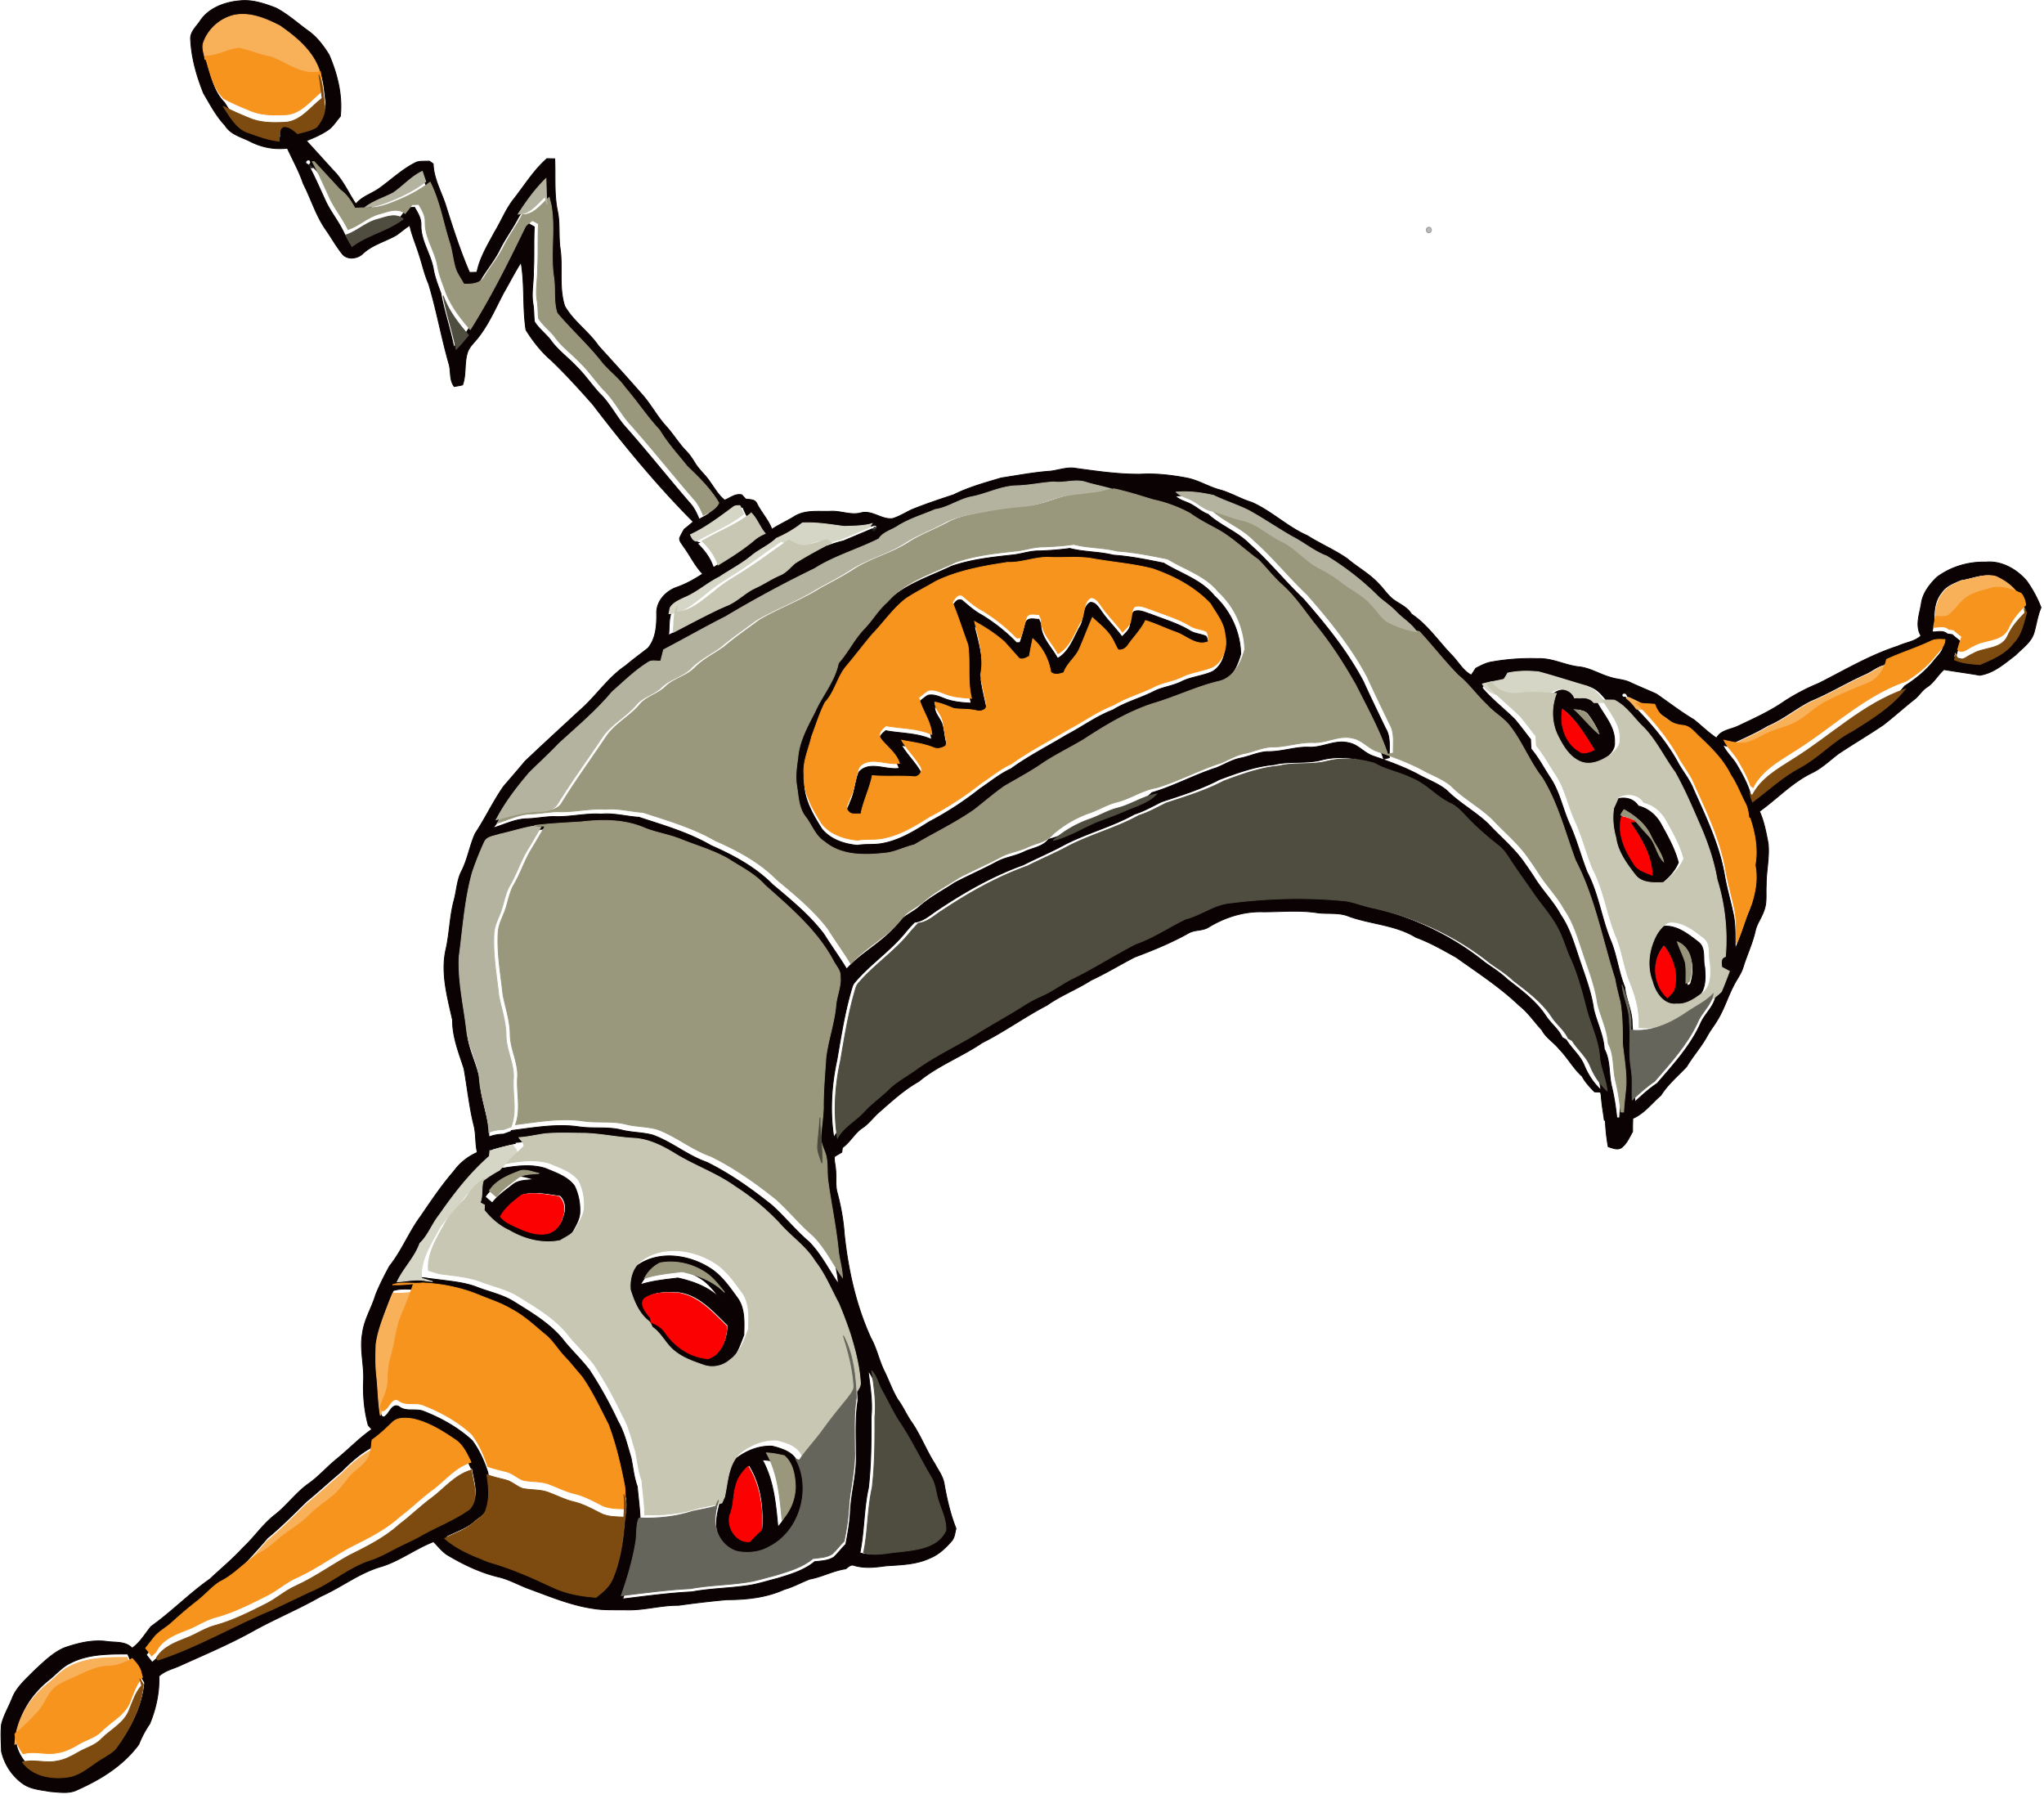 <svg width="225" height="198" xmlns="http://www.w3.org/2000/svg"><g fill-rule="nonzero" stroke-width=".094" fill="none"><g fill="#0A0203" stroke="#0A0203"><path d="M22.012 2.337C22.95.893 24.716.234 26.354.094c1.374-.166 2.724.294 3.994.776 1.263.646 2.327 1.615 3.468 2.45 1.012.684 1.769 1.687 2.406 2.718.912 2.121 1.493 4.434 1.244 6.76-.394.46-.72.98-1.176 1.377-.779.574-1.675.963-2.568 1.314l2.93 3.229c1.086 1.063 1.691 2.487 2.519 3.741.724-.895 1.885-1.166 2.764-1.86 1.287-.94 2.467-2.058 3.916-2.75.45-.153.94-.08 1.407-.117l.427.303c.045 1.58.847 2.983 1.338 4.447.8 2.528 1.604 5.062 2.656 7.496.274.01.547-.006.822-.015.318-1.598 1.181-2.986 1.934-4.4.755-1.237 1.277-2.617 2.201-3.75 1.152-1.48 2.156-3.107 3.572-4.352l.855.021c.086 1.887-.087 3.792.284 5.66.324 1.425.1 2.898.328 4.331.27 2.067-.169 4.217.49 6.23.964 1.68 2.63 2.778 3.713 4.364 1.645 1.81 3.291 3.622 4.9 5.467.928 1.078 1.596 2.359 2.566 3.404.765.855 1.362 1.85 2.16 2.68.39.396.704.859.99 1.335.474.794 1.22 1.374 1.708 2.16.485.667.911 1.427 1.567 1.933.627-.232 1.166-.757 1.896-.579l.42.463c.43.07 1 0 1.217.48.494.985 1.272 1.806 1.664 2.846.808-.528 1.698-.92 2.515-1.434 1.194-.722 2.616-.498 3.937-.549 1.133-.065 2.232.474 3.359.173 1.23-.324 2.25.78 3.478.629.763-.227 1.436-.671 2.158-.999 1.498-.607 3.033-1.114 4.566-1.62 1.66-.834 3.453-1.315 5.217-1.846 1.813-.276 3.62-.628 5.452-.752.938-.12 1.858-.483 2.816-.302 2.355.321 4.72.668 7.1.636 1.686-.099 3.376.103 5.033.412 1.34.246 2.493 1.026 3.81 1.345 1.162.352 2.219.985 3.382 1.342 2.19.963 3.934 2.712 6.131 3.67 1.426.91 3 1.562 4.385 2.533 1.123.955 2.445 1.662 3.453 2.755.61.614 1.068 1.389 1.803 1.868.644.437 1.398.768 1.81 1.473 1.77 1.174 2.963 2.995 4.428 4.504.721.729 1.227 1.712 2.152 2.21.177-.241.336-.495.496-.748.516-.266 1.035-.551 1.61-.674a24.239 24.239 0 0 1 5.24-.392c1.534-.07 2.922.703 4.424.892 1.264.099 2.348.831 3.553 1.162.707.24 1.49.233 2.172.565.949.451 1.926.833 2.88 1.272 1.377.943 2.693 1.975 4.13 2.827.838.663 1.595 1.434 2.497 2.022.488-.912 1.63-.929 2.458-1.357 1.726-.814 3.481-1.612 5.052-2.71 1.196-.77 2.46-1.43 3.776-1.97 2.853-1.445 5.623-3.097 8.677-4.08.84-.4 1.839-.478 2.547-1.135-.68-1.122-.144-2.388.035-3.568.164-1.141.905-2.082 1.696-2.867 1.544-1.161 3.466-1.728 5.387-1.677 1.742-.167 3.399.777 4.513 2.073a13.292 13.292 0 0 1 1.577 2.927c-.377.884-.503 1.837-.765 2.754-.315 1.07-1.283 1.705-2.02 2.463-1.214.923-2.402 2.006-3.966 2.237-1.304-.236-2.623-.395-3.932-.627-.682.6-1.113 1.45-1.888 1.944-.503.321-.808.855-1.252 1.238-1.205.943-2.337 1.98-3.546 2.913-1.612 1.09-3.293 2.077-4.91 3.155-.972.724-1.842 1.6-2.951 2.123-2.163 1.05-3.826 2.847-5.765 4.233.508 1.104.718 2.308.952 3.495.175 1.543-.22 3.077-.206 4.623-.063.933.1 1.909-.25 2.8-.256.79-.8 1.453-.963 2.277-.31 1.349-.909 2.602-1.318 3.917-.221.762-.73 1.382-1.072 2.089-.641 1.234-1.042 2.591-1.78 3.78-.329.565-.744 1.074-1.063 1.645-.663 1.239-1.609 2.285-2.327 3.484-.963 1.022-2.065 1.936-2.82 3.14-1.016.875-1.834 2.002-3.094 2.543-.018.487-.03.972-.023 1.46-.364.62-.647 1.342-1.244 1.775-.455.29-.983.009-1.438-.119a20.367 20.367 0 0 1-.325-3.292l-.097.428c-.057-.437-.126-.875-.192-1.307-.086-.61-.15-1.224-.188-1.84l-.701-.025c-.508-.524-1.016-1.055-1.36-1.703-.978-.892-1.61-2.074-2.529-3.011-.593-.74-1.463-1.244-1.908-2.095-.836-.902-1.528-1.946-2.504-2.708-2.11-2.02-4.57-3.605-6.933-5.296-1.445-.799-2.88-1.634-4.435-2.197-2.24-1.372-4.935-1.437-7.356-2.304-1.099-.466-2.306-.246-3.454-.394-1.977-.313-3.991-.108-5.982-.107-2.115-.076-4.211.584-6.011 1.677-.683.446-1.563.257-2.258.685-1.882 1.046-3.876 1.868-5.887 2.618-1.612.832-3.167 1.785-4.818 2.55-1.56 1.007-3.313 1.663-4.831 2.744-2.445 1.266-4.673 2.9-7.138 4.129-2.26 1.544-4.875 2.506-6.997 4.27-1.638.919-3.015 2.207-4.426 3.434-.595.542-1.073 1.206-1.744 1.657-.881.574-1.358 1.579-2.22 2.185l-.075.514c-.27.158-.545.306-.803.486-.057.444.09.89.116 1.338.12.884-.065 1.796.193 2.666.393 1.48.67 2.997.772 4.529.42 3.927 1.28 7.835 2.925 11.432.65 1.155.895 2.48 1.487 3.661.509 1.03.88 2.132 1.48 3.114.598.804.98 1.745 1.569 2.557.962 1.422 1.572 3.048 2.496 4.492.387.736.926 1.423 1.043 2.27.292 1.653.678 3.3 1.293 4.865-.127.475-.146 1.018-.498 1.398-.657.753-1.404 1.465-2.34 1.846-1.532.734-3.259.75-4.918.868-1.134.164-2.302.287-3.42-.034-.386-.176-.682.154-.964.359-1.366.195-2.587.882-3.938 1.127-.948.352-1.828.87-2.812 1.136-1.979.903-4.187 1.134-6.34 1.134-1.773.169-3.54.366-5.305.62-1.921-.024-3.798.556-5.726.502-1.234-.029-2.48.053-3.704-.158-2.431-.357-4.713-1.315-7.007-2.156-1.159-.422-2.238-1.055-3.448-1.326-2.006-.488-3.883-1.4-5.652-2.462-.55-.39-.967-.935-1.443-1.404-1.987.768-3.71 2.115-5.757 2.74-2.395.682-4.373 2.27-6.633 3.27-2.419 1.393-5.008 2.448-7.448 3.805-2.573 1.435-5.287 2.575-7.969 3.787-.808.385-1.747.566-2.416 1.199.064 1.794-.328 3.588-1.008 5.235a11.441 11.441 0 0 0-1.21 2.273c-1.682 2.302-4.17 3.846-6.731 4.982-.92.483-1.993.28-2.984.214-.995-.185-2.068-.24-2.945-.807-1.235-.83-2.113-2.153-2.45-3.61-.028-.99-.108-1.988-.002-2.974.242-1.007.793-1.9 1.169-2.858.484-1.255 1.538-2.138 2.452-3.073 1.008-.925 2.006-1.937 3.274-2.494 1.491-.52 3.066-.916 4.656-.715.955.148 2.103-.047 2.828.742.893-.614 1.416-1.57 2.092-2.388 2.26-1.615 4.222-3.633 6.497-5.234 1.227-1.153 2.528-2.23 3.666-3.471 1.233-1.153 2.174-2.6 3.526-3.623 1.282-1.018 2.252-2.379 3.579-3.336 1.16-.805 2.088-1.892 3.183-2.778 1.305-1.06 2.467-2.29 3.851-3.251l-.402-.451c-.427-1.575-.578-3.193-.519-4.822.102-1.777-.448-3.547-.111-5.314.184-1.498 1.028-2.79 1.445-4.218.437-1.085.972-2.133 1.53-3.16 1.352-1.69 2.145-3.752 3.433-5.49 1.154-1.69 2.296-3.392 3.636-4.94a6.28 6.28 0 0 1 2.598-2.083c-.25-.988-.119-2.027-.387-3.01-.504-2.044-.715-4.144-1.082-6.214-.564-1.742-1.274-3.484-1.261-5.352-.567-2.527-1.307-5.154-.733-7.753.42-1.82.417-3.714.923-5.514.273-1.063.312-2.199.837-3.18.65-1.3.868-2.768 1.47-4.084 1.11-1.682 1.97-3.523 3.12-5.177.79-.916 1.586-1.83 2.359-2.76 1.962-1.868 3.966-3.694 5.953-5.539 1.818-1.55 3.128-3.645 5.13-4.993.79-.674 1.633-1.278 2.447-1.92.88-1.03.978-2.474.967-3.776-.076-1.36.99-2.503 2.201-2.927 1.02-.354 1.96-.886 2.864-1.476-.872-.901-1.392-2.062-2.139-3.058-.16-.274-.434-.528-.408-.872.138-.347.332-.666.513-.989.342-.26.668-.534.99-.819-4.007-4.02-7.618-8.42-11.069-12.93-1.477-1.668-2.969-3.315-4.58-4.854-1.094-.94-1.996-2.105-2.762-3.326-.385-2.467-.115-4.98-.542-7.442-.688 1.074-1.262 2.22-1.902 3.322-.92 1.739-1.696 3.58-2.947 5.111-.375.455-.83.872-1.035 1.441-.396 1.167-.129 2.457-.552 3.617-.302.081-.614.123-.923.177-.552-.73-.332-1.677-.58-2.51-.836-2.901-1.356-5.885-2.228-8.776-.455-1.02-.688-2.118-1.035-3.175-.341-1.097-.802-2.152-1.049-3.276-.502.307-.941.696-1.417 1.04-1.22.726-2.663 1.059-3.724 2.046-.6.602-1.755.76-2.312.025-.654-.822-1.166-1.75-1.769-2.61-1.092-1.552-1.629-3.397-2.488-5.074-.465-1.364-1.166-2.616-1.763-3.918a7.071 7.071 0 0 1-4.022-.713c-.992-.514-2.215-.77-2.838-1.799-.988-1.036-1.638-2.312-2.365-3.533-.748-1.874-1.32-3.848-1.422-5.877-.093-.843.603-1.429 1.03-2.056l-.005.003zm.416 2.542c-.127.578.125 1.157.207 1.726.512 1.611.822 3.43 2.062 4.664.742 1.117 1.44 2.485 2.797 2.926 1.097.387 2.196.815 3.368.921.008-.56-.121-1.282.474-1.594.632-.056 1.103.403 1.557.77.701-.198 1.449-.32 2.077-.711.565-.688 1.038-1.567.879-2.492-.146-1.101-.193-2.24-.618-3.28l.038.266c-.657-2.294-2.57-3.86-4.433-5.158-1.519-.773-3.222-1.496-4.957-1.166-1.578.345-2.964 1.564-3.454 3.129l.003-.001zm11.49 13.23c.682 1.244 1.243 2.55 1.835 3.837.565 1.292 1.49 2.379 2.09 3.653.217.427.442.844.676 1.26 1.722-1.298 3.912-1.714 5.615-3.03l.768-.98.726-.024c.355.589.734 1.212.711 1.928-.042 1.75 1.083 3.2 1.367 4.879.156.916.508 1.778.818 2.647.36 1.998 1.035 3.92 1.423 5.916.483-.494.933-1.018 1.358-1.559 2.285-3.626 4.182-7.48 6.052-11.334.188-.307.523-.48.793-.708l.666.372c-.093 1.628 0 3.257-.096 4.88.024 1.225-.268 2.45-.042 3.666.103.627.069 1.266.149 1.895.497.805 1.298 1.358 1.85 2.121.773 1.061 1.852 1.825 2.74 2.779.943.908 1.674 2.01 2.561 2.973 1.07 1.018 1.743 2.363 2.674 3.501 2.472 2.77 4.78 5.688 7.208 8.501.503.53.833 1.19 1.099 1.868.625-.348 1.42-.681 1.709-1.372-.906-1.537-2.185-2.798-3.464-4.015-1.051-1.32-2.204-2.567-3.068-4.028-1.382-1.478-2.49-3.186-3.812-4.718-.754-1.088-1.86-1.84-2.664-2.881-1.485-1.879-3.27-3.479-4.8-5.313-.43-1.301-.162-2.687-.38-4.023-.381-2.621.192-5.295-.275-7.903-.083-.947-.07-1.897-.117-2.846-1.182 1.161-2.153 2.515-3.047 3.906-.604 1.185-1.412 2.247-2.003 3.438-.58 1.2-1.446 2.22-2.126 3.359-.44.844-1.49.915-2.323.87-.272-.516-.616-.996-.85-1.53-.321-.935-.398-1.933-.667-2.884-.749-2.275-1.103-4.685-2.192-6.833l-.38-1.123c-1.2.57-2.077 1.597-3.154 2.344-1.019.563-2.165.874-3.1 1.597-.546.007-1.094.011-1.64.055-.417-.779-.912-1.526-1.638-2.048-1.157-.835-1.705-2.28-2.858-3.105l.087-.184c-.055-.725-.991-.002-.278.194v.002zM111.796 53.9c-1.744.046-3.304.92-4.998 1.226-1.374.297-2.533 1.183-3.933 1.388-1.378.595-2.84 1.024-4.12 1.833-.696.463-1.596.65-2.069 1.4-2.318 1.165-4.846 1.876-7.05 3.274a129.16 129.16 0 0 0-9.797 5.3c-2.297 1.166-4.53 2.448-6.81 3.643a66.8 66.8 0 0 1-.32 1.256c-.473.025-1.013-.16-1.422.162-1.434.9-2.636 2.11-3.91 3.22-1.744 2.098-3.838 3.852-5.841 5.69-1.044 1.11-2.172 2.128-3.249 3.203-1.377 1.61-2.672 3.304-3.66 5.194-.125.135-.227.294-.338.442 1.222-.372 2.398-.97 3.698-1.016.987-.02 1.962-.224 2.95-.247 1.756.094 3.48-.38 5.241-.264 1.407-.135 2.77.257 4.16.346 2.7.89 5.46 1.677 7.938 3.113 2.456 1.075 4.876 2.373 6.783 4.3 1.995 1.68 4.041 3.341 5.63 5.434.818 1.3 1.72 2.545 2.52 3.858 1.687-1.869 4.055-2.964 5.614-4.972.58-.841 1.562-1.196 2.322-1.827 1.201-1.082 2.644-1.821 3.981-2.705 1.518-.791 3.09-1.477 4.6-2.284.928-.508 1.998-.623 2.945-1.077.944-.463 2.086-.544 2.787-1.421 1.73-.422 3.248-1.412 4.881-2.09.992-.375 1.993-.733 2.964-1.16 1.21-.54 2.572-.877 3.51-1.877 2.443-.721 4.685-1.96 7.105-2.737.887-.357 1.712-.879 2.662-1.067.998-.197 1.937-.666 2.963-.713 1.547.038 3.024-.552 4.577-.487 1.487.063 2.88-.864 4.364-.476 1.01.176 1.682 1.104 2.64 1.435 1.765.613 3.536 1.242 5.18 2.142.99.53 2.067.924 2.946 1.637 1.392 1.413 3.171 2.348 4.598 3.721 1.255 1.352 2.688 2.534 3.786 4.028.441.619.875 1.243 1.287 1.884.88 1.426 2.088 2.615 2.884 4.098.978 1.417 1.455 3.084 2.002 4.7.611 1.866 1.359 3.708 1.63 5.668.35 1.47 1.072 2.846 1.165 4.382.701 1.29.475 2.804.828 4.187.267 1.111.437 2.248.555 3.386l.31.01c.046-.989.193-1.967.263-2.954.055-1.546-.227-3.074-.39-4.604.007-1.515-.006-3.043-.247-4.544-.208-.858-.443-1.712-.584-2.583-1.395-4.377-2.215-8.985-4.343-13.094-1.144-3.082-1.939-6.346-3.687-9.157-1.379-1.78-2.172-3.93-3.559-5.702-.7-.911-1.747-1.45-2.498-2.312-1.119-1.037-1.984-2.319-3.174-3.278-1.5-1.54-2.818-3.249-4.275-4.828-.584-.912-1.547-1.447-2.272-2.225-.562-.585-1.235-1.038-1.85-1.564a30.595 30.595 0 0 0-5.76-4.548c-1.349-.51-2.452-1.45-3.722-2.105-1.635-.93-3.184-2.004-4.829-2.917-1.261-.633-2.612-1.045-3.879-1.666-1.336-.308-2.726-.493-4.099-.368.424.447 1.041.57 1.574.835.712.325 1.283.91 2.023 1.176 1.387 1.27 3.224 1.906 4.543 3.265 2.126 1.87 3.895 4.097 5.943 6.049 2.467 2.82 4.847 5.761 6.612 9.094.785 1.737 1.623 3.451 2.445 5.167.588.96.381 2.136.41 3.21l-.608.163c-.896-2.653-2.248-5.102-3.494-7.594-1.35-2.418-2.861-4.75-4.617-6.89-1.132-1.464-2.167-3.025-3.556-4.258-.94-.838-1.697-1.86-2.582-2.745-1.597-1.146-3.002-2.58-4.758-3.484-.937-.51-1.888-1.003-2.753-1.634a15.021 15.021 0 0 0-4.108-1.518c-1.417-.435-2.827-.893-4.275-1.199-.895-.265-1.817-.435-2.71-.712-1.167-.396-2.376.116-3.565-.039-1.38.076-2.731.394-4.113.422h.005v.001zm-30.862 2.146c-1.482 1.085-2.96 2.193-4.63 2.964.14.301.29.646.659.708l-.198.097c.77.752 1.43 1.608 1.764 2.65 1.365-.836 2.732-1.694 3.96-2.733a4.48 4.48 0 0 1 1.225-.743c-.595-.697-.875-1.611-1.53-2.261-.149-.297-.286-.596-.415-.898-.297-.02-.609-.006-.836.216zm4.842 3.36c-.79.759-1.819 1.183-2.672 1.858-1.112.93-2.41 1.585-3.61 2.384-1.359.664-2.492 1.722-3.907 2.282-.561.278-1.207.53-1.53 1.109-.497.878-.34 1.918-.463 2.88 1.867-.98 3.73-1.983 5.643-2.876 1.295-.404 2.197-1.506 3.42-2.056.94-.422 1.787-1.029 2.741-1.421.658-.283 1.088-.88 1.63-1.322 1.29-.812 2.631-1.538 3.986-2.24l.097.066c.56-.217 1.136-.395 1.72-.534 1.07-.44 2.13-.896 3.194-1.341.255.36.741-.307.281-.39-.995.275-2.04.26-3.06.299-1.53-.2-3.058-.469-4.605-.382a12.546 12.546 0 0 1-2.866 1.684zm130.053 4.42c-.768.347-1.644.638-2.115 1.395-.733.872-.847 2.05-.804 3.146l-.222 1.185c.555.03 1.217-.222 1.673.227l.527.067c.293.252.588.498.898.736l-.429 1.427-.137-.338-.14.61c.867.377 1.855.455 2.793.52 1.355-.58 2.814-1.183 3.72-2.424.875-.89 1.081-2.157 1.417-3.31l-.268-.421c-.102-.3-.22-.608-.443-.835-.576-1.146-1.627-1.947-2.772-2.449-1.263-.31-2.466.288-3.697.461l-.001.002zm-3.412 7.26c-1.599.761-3.288 1.281-4.894 2.027l-.004.015c-.822.144-1.443.731-2.19 1.05-2.03.9-3.93 2.081-5.98 2.93-1.66.82-3.089 2.053-4.806 2.764-1.42.873-2.975 1.477-4.445 2.243l-.444-.098c.376.791 1.05 1.377 1.5 2.121.54.924 1.074 1.864 1.425 2.888.072.314.179.619.286.928 1.733-1.296 3.33-2.816 5.263-3.828 2.027-1.101 3.583-2.907 5.643-3.954 2.117-1.339 4.32-2.66 5.892-4.666 1.203-.758 2.337-1.671 3.226-2.798.424-.546 1.04-1.032 1.051-1.786-.512-.022-1.053-.072-1.523.163zm-46.054 3.075c-.129.234-.269.46-.42.68-.786.185-1.588.289-2.367.512-.172.12-.542.17-.346.449 1.065 1.237 2.369 2.23 3.52 3.379.601.711 1.153 1.469 1.732 2.205.008.345.029.692.05 1.038.86 1.031 1.475 2.235 2.22 3.347.958 1.525 1.286 3.33 2.03 4.955.774 1.705 1.237 3.53 1.925 5.27 1.22 2.326 1.57 4.974 2.538 7.401.729 1.683.9 3.54 1.6 5.237.136 1.385.842 2.654.812 4.066.173 1.699-.117 3.419.18 5.107.214 1.147.063 2.314.13 3.473.781-.728 1.567-1.45 2.458-2.043 1.755-2.04 3.622-4.064 4.755-6.546.455-1.097 1.496-1.873 1.693-3.086.322-.735.6-1.49.882-2.242l-.83-.442c-.068-.451-.175-1.018.39-1.183a22.5 22.5 0 0 0-.92-8.505c-.34-1.994-.985-3.92-1.774-5.775-.893-2.058-1.76-4.131-2.854-6.086-1.18-1.613-2.032-3.463-3.419-4.916-1.088-1.018-1.882-2.389-3.262-3.057-.598-.77-1.244-1.658-2.246-1.882-1.687-.488-3.362-1.034-5.058-1.488-1.138-.118-2.298-.111-3.42.13v.002zm12.226 2.192c-.105.277.003.405.324.384.426.332.799.729 1.103 1.175l.011.003c1.73 1.777 3.366 3.686 4.587 5.866.551 1.058 1.352 1.965 1.792 3.087 1.359 3.032 2.829 6.072 3.41 9.38.243 1.45.665 2.862.969 4.301.281 1.274.194 2.583.225 3.876.643-1.378 1.003-2.872 1.626-4.26.472-1.408.721-2.9.426-4.373.318-1.747-.007-3.513-.56-5.177l-.11-.013c-.075-.53-.135-1.075-.373-1.556-.565-1.055-.957-2.192-1.639-3.184-.825-1.706-2.187-3.04-3.546-4.313-.49-.477-.956-1.083-1.682-1.162-.99-.794-1.998-1.575-3.08-2.235l-.052-.099-.266-.016.2.01c-.924-.49-1.847-.985-2.802-1.4-.082-.322-.27-.422-.566-.293h.003zm-33.129 7.29c-1.709.437-3.497.09-5.212.51-2.098.187-4.09.924-6.05 1.653-2.007 1.063-4.182 1.724-6.327 2.437-.986.476-1.935 1.037-2.989 1.363-2.453 1.367-5.198 2.068-7.694 3.353-1.488.812-3.053 1.472-4.568 2.236-3.328 1.196-6.424 2.957-9.363 4.92-.828.519-1.561 1.278-2.578 1.38a15.59 15.59 0 0 0-1.06 1.174c-1.64 1.994-3.813 3.434-5.488 5.395a1.374 1.374 0 0 0-.316.538c-.807 2.636-1.225 5.363-1.693 8.075-.61 2.792-.779 5.691-.34 8.52.689-1.254 1.999-1.911 2.936-2.936.84-.92 1.867-1.639 2.753-2.51.877-.85 1.966-1.414 2.945-2.125 2.14-1.553 4.55-2.654 6.79-4.041 1.7-1.06 3.46-2.017 5.144-3.1.59-.373 1.21-.7 1.85-.98 1.22-.541 2.28-1.373 3.477-1.96 2.334-1.15 4.522-2.578 6.833-3.767 1.939-.67 3.637-1.863 5.476-2.745 1.707-.43 3.15-1.636 4.938-1.774 4.181-.538 8.42-.653 12.616-.22 1.025.122 1.974.563 2.982.766 4.685 1.026 9.164 3.084 12.912 6.113.847.603 1.736 1.148 2.49 1.875 1.542 1.199 3.169 2.386 4.255 4.05.54.828 1.38 1.428 1.787 2.349l.433.25c.605.986 1.549 1.733 1.989 2.826.42 1.02 1.03 1.957 1.842 2.705-.13-1.306-.72-2.506-.83-3.814-.135-1.81-.982-3.444-1.43-5.176-.502-1.942-1.006-3.9-1.843-5.726-.463-1.03-.74-2.134-1.279-3.128-.694-1.39-1.752-2.538-2.63-3.806-.81-1.19-1.663-2.351-2.451-3.555-.435-.634-.812-1.335-1.43-1.81-1.278-1.017-2.523-2.086-3.634-3.289-.499-.528-.995-1.087-1.668-1.388-1.552-.739-2.675-2.166-4.29-2.792-1.302-.656-2.768-.883-4.03-1.629-1.694-.491-3.526-.669-5.254-.217zm-81.944 7.361c-1.73.108-3.466.187-5.184.405l.272.01c-1.234.226-2.433.62-3.66.885-.55.213-1.32.22-1.605.833a34 34 0 0 0-1.336 3.358c-.843 3.019-1.035 6.162-1.447 9.259-.142 2.708.504 5.362.811 8.034.176 1.794 1.127 3.376 1.393 5.15.087 2.107 1 4.077 1.064 6.192.51-.2 1.049-.298 1.598-.301.277-.102.557-.204.839-.297l.029-.106c2.449-.302 4.926-.764 7.394-.412 1.588.247 3.223-.038 4.792.37 1.113.28 2.277.238 3.383.546 2.09.75 3.824 2.254 5.935 2.987 2.574 1.27 4.93 2.943 7.172 4.734 1.412 1.266 2.601 2.764 4.044 3.995 1.35 1.34 2.187 3.089 3.271 4.64-.029-1.064-.38-2.082-.467-3.138-.255-2.481-.766-4.922-1.112-7.389-.164-1.031.01-2.11-.293-3.116.086-1.692-.252-3.365-.227-5.055-.019-1.868.162-3.722.277-5.582.254-1.998.963-3.916 1.116-5.93.135-1.01.568-1.98.46-3.018.05-.675-.49-1.157-.76-1.72-1.794-3.372-4.745-5.857-7.536-8.352-1.113-1.255-2.632-1.985-4.009-2.883-1.653-.95-3.494-1.467-5.249-2.174-1.34-.552-2.797-.736-4.13-1.31-2.163-.893-4.55-.883-6.835-.615zm-6.882 34.74l.085.104c-.848.163-1.682.394-2.51.634l-.051.584c-2.153 1.866-3.916 4.139-5.544 6.47-.785.969-1.196 2.207-2.118 3.07-.556 1.553-1.8 2.728-2.501 4.212 1.068-.062 2.146-.343 3.21-.104l.71.08c1.48.209 2.992.304 4.413.81 1.377.557 2.863.837 4.15 1.61 2.058 1.292 4.251 2.541 5.733 4.533.874 1.032 1.846 1.98 2.673 3.052a44.581 44.581 0 0 1 3.123 5.61c.72 1.236 1.029 2.642 1.447 4 .231 1.07.309 2.174.697 3.208.108 1.278.299 2.55.32 3.84-.338.854-.183 1.81-.349 2.703-.337 1.987-.92 3.924-1.58 5.824 2.532-.305 5.063-.654 7.613-.779 2.02-.377 4.082-.39 6.115-.688 1.122-.15 2.201-.52 3.301-.79 1.433-.441 2.923-.865 4.105-1.846.72-.083 1.497-.094 2.125-.506.46-.441.847-.958 1.301-1.404.233-1.183.44-2.374.503-3.577.103-2.17.756-4.286.647-6.468.002-1.943-.11-3.891.195-5.817-.103-2.298-.314-4.707-1.414-6.769a48.679 48.679 0 0 0-1.237-3.28c-.843-1.558-1.493-3.231-2.597-4.633-1.03-1.695-2.717-2.788-3.98-4.276a26.01 26.01 0 0 0-4.791-3.973c-2.03-1.475-4.427-2.3-6.556-3.609-1.35-.833-2.812-1.597-4.416-1.736-1.851-.086-3.673-.493-5.524-.563-1.447 0-2.9-.076-4.344.043-.99.122-1.958.38-2.953.432h-.001zM43.28 142.047l-.222.524-.26.657c-.541 1.439-1.142 2.875-1.362 4.413-.042 1.078-.062 2.165.036 3.244.181 1.527.181 3.07.433 4.59.015.327.235.663.538.354.46-.357.754-1.416 1.477-1.017.804.639 1.865.147 2.75.533 1.925.761 3.778 1.791 5.305 3.209.784 1.053 1.34 2.291 1.737 3.543.172 1.256.335 2.564-.092 3.793-.167.761-.948 1.088-1.473 1.566-.9.776-2.053 1.119-3.084 1.664 1.381 1.236 3.13 1.898 4.816 2.58 2.394.676 4.68 1.673 6.928 2.738 1.523.749 3.222 1.048 4.9 1.17.712-.584 1.483-1.168 1.829-2.062.763-1.82 1.081-3.8 1.247-5.76.086-1.174.467-2.388-.016-3.53-.444-2.302-.974-4.593-1.8-6.789-.919-1.798-1.768-3.645-2.93-5.3-.65-.735-1.248-1.514-1.925-2.226-.722-.753-1.238-1.695-2.058-2.355-1.217-1.004-2.366-2.12-3.78-2.846-1.104-.67-2.342-1.05-3.524-1.544-1.974-.817-4.097-1.245-6.225-1.335-1.077.134-2.196-.15-3.245.185v.001zm52.282 8.842c.213 1.682.502 3.377.328 5.08.01 2.591.002 5.19-.293 7.77-.527 2.36-.454 4.803-.941 7.173 1.294.416 2.656.002 3.97-.086 1.84-.235 4.164-.416 5.05-2.363.058-1.127-.467-2.168-.803-3.21-.307-.878-.314-1.862-.816-2.663-1.2-2.039-2.213-4.193-3.535-6.156-.692-1.104-1.242-2.29-1.875-3.427-.391-.692-.538-1.523-1.086-2.118h.001zm-52.356 6.366c-.7.68-1.412 1.353-2.212 1.919l-.01.088c-1.304.673-2.399 1.68-3.432 2.712-1.295 1.078-2.529 2.229-3.836 3.295-1.394 1.372-2.764 2.768-4.279 4.01-1.633 1.922-3.384 3.743-5.166 5.528-.9.571-1.583 1.413-2.422 2.068a47.961 47.961 0 0 0-2.864 2.43c-.638.595-1.46.981-1.997 1.688-.3.376-.587.76-.89 1.136.22.274.44.555.654.84l.441-.39.174-.287.142.234c4.383-1.418 8.357-3.82 12.607-5.572l4.079-1.943c2.38-.963 4.325-2.795 6.795-3.547.876-.294 1.688-.745 2.502-1.174 1.054-.567 2.174-1.002 3.198-1.624 1.687-.926 3.504-1.63 5.078-2.75 1.137-1.183.434-2.94.217-4.344l-.117.048c-.444-.941-.898-1.948-1.808-2.524-1.418-.961-2.92-1.895-4.609-2.252-.76-.102-1.655-.19-2.246.41l.003.001h-.002zM7.74 183.036c-.947.455-1.615 1.293-2.437 1.923-1.989 1.612-3.484 4.001-3.577 6.624.082.808.422 1.55.91 2.194 1.153 1.583 3.311 1.927 5.121 1.62 1.406-.257 2.433-1.326 3.628-2.022.548-.35 1.152-.65 1.568-1.167 1.482-2.068 2.736-4.414 2.974-6.996-.109-.22-.237-.43-.383-.627-.194-.507-.557-.919-.919-1.307a18.99 18.99 0 0 1-.563-1.237c-2.127.001-4.38-.01-6.322.998v-.003z"/><path d="M114.324 60.64c1.146-.042 2.293-.116 3.429-.28 1.574.41 3.217.343 4.795.74 1.872.127 3.71.503 5.544.875 1.89 1.16 4.154 1.832 5.597 3.627 1.756 1.622 2.834 3.96 2.887 6.362-.394 1.486-1.276 3.211-2.912 3.53-2.455.6-4.74 1.727-7.161 2.435-2.747.892-5.22 2.387-7.623 3.964-1.547.93-3.18 1.707-4.676 2.727-1.32.908-2.742 1.648-4.117 2.468-1.118.796-2.164 1.692-3.24 2.542-2.108 1.491-4.446 2.59-6.658 3.91-1.06.235-2.033.776-3.119.904-2.282.252-4.868.335-6.742-1.231-1.029-.628-1.404-1.828-2.105-2.746-.78-.982-.793-2.278-.986-3.46-.164-1.01-.025-2.028.121-3.028.133-1.87 1.078-3.536 1.906-5.167.81-1.81 2.17-3.355 2.568-5.343 1.048-1.18 1.731-2.64 2.82-3.784.917-.932 1.553-2.109 2.558-2.958 1.95-2.29 4.92-3.154 7.535-4.404 2.125-.733 4.381-.988 6.603-1.226 1.003-.086 1.963-.46 2.975-.46v.003zm-3.449 1.773c-2.685.405-5.408.89-7.876 2.08-1.092.66-2.25 1.212-3.309 1.926-1.424 1.105-2.441 2.633-3.685 3.922-.96 1.127-1.843 2.319-2.798 3.451-1.047 1.202-1.307 2.888-2.397 4.061-.611 1.187-.995 2.492-1.473 3.741-.32 1.415-.996 2.768-.846 4.256-.087 1.99.947 3.754 1.962 5.37.958 1.189 2.467 1.679 3.93 1.82.914-.166 1.856-.022 2.77-.213 1.886-.34 3.545-1.376 5.146-2.381a36.137 36.137 0 0 0 5.614-3.658c1.114-.74 2.144-1.612 3.368-2.166 1.943-1.412 4.089-2.492 6.138-3.733 1.72-.89 3.284-2.063 5.105-2.754 1.442-.891 3.087-1.302 4.583-2.08.957-.459 2.04-.565 2.99-1.054 1.072-.52 2.288-.598 3.37-1.087 1.17-.697 1.62-2.243 1.304-3.531-.092-1.306-.967-2.315-1.587-3.397-1.726-1.845-4.012-3.048-6.367-3.865-2.149-.556-4.367-.715-6.545-1.106-1.586-.294-3.202-.081-4.798-.158-1.56-.07-3.038.616-4.598.556z"/><path d="M104.808 66.827c.246-.4.492-.959 1.067-.773.698.579 1.37 1.201 2.18 1.63a19.371 19.371 0 0 1 3.845 3.058l.377-.014c.275-.717.44-1.467.646-2.206.227-.61.948-.358 1.432-.357l.213.515c.002 1.51 1.196 2.543 1.845 3.787 1.32-.73 1.786-2.3 2.498-3.542.498-.813.219-2.056 1.088-2.616.54-.061.864.464 1.145.84.705 1.05 1.623 1.926 2.37 2.944.364-.402.852-.77.92-1.351.137-.482.032-1.074.415-1.45.613-.219 1.225.13 1.804.3 1.44.568 2.94.994 4.278 1.793.547.368 1.228.373 1.817.635.223.319.188.733.262 1.103-1.31.607-2.41-.565-3.577-.997-1.146-.4-2.233-.948-3.395-1.301-.474.998-1.267 1.778-1.893 2.676-.247.375-.661.647-1.122.556-.275-.451-.455-.952-.742-1.39-.535-.866-1.36-1.477-2.08-2.172-.48 1.107-.902 2.239-1.382 3.347-.405 1.03-1.404 1.666-1.76 2.728-.484.16-.998.312-1.436-.043-.22-1.41-.909-2.755-1.98-3.696-.13.64-.265 1.282-.365 1.93-.35.161-.746.436-1.137.23l-1.612-1.816c-.997-.879-2.118-1.61-3.28-2.244.475 1.897 1.071 3.893.658 5.855.145 1.101.445 2.173.647 3.262.14.623-.623.859-1.095.713-.82-.195-1.664-.126-2.488-.232-.685-.274-1.36-.585-2.094-.706.026.678.528 1.16.782 1.752.23.655.238 1.358.408 2.03.05.34.18.714-.002 1.039-.403.26-.924.402-1.373.177-1.113-.439-2.302-.575-3.467-.8.606 1.021 1.474 1.85 2.074 2.87.367.502-.16 1.22-.73 1.152-1.522-.126-3.048.015-4.57-.116-.289 1.455-.978 2.78-1.255 4.24-.445-.085-1.031.137-1.354-.277-.504-.451.078-1.102.204-1.612.52-1.044.536-2.243.963-3.308 1.169-1.27 2.98-.173 4.431-.405-.355-1.133-1.359-1.79-2.041-2.68-.433-.592.115-1.115.557-1.462 1.677.31 3.454.247 5.04.96-.117-1.473-1.084-2.663-1.435-4.068.339-.27.662-.566 1.036-.785.638-.157 1.244.144 1.828.359.932.37 1.944.449 2.936.504-.484-1.937-.11-3.94-.402-5.889-.566-1.558-1.067-3.143-1.698-4.677h-.001zm65.917 9.836c.708-1.02 2.507-1.025 2.992.22.742-.034 1.605-.155 2.131.516.742 1.367 1.963 2.638 1.877 4.308.063.79-.574 1.38-1.147 1.807-.872.584-1.964 1.088-3.022.76-1.304-.442-2.066-1.716-2.649-2.89-.742-1.45-.772-3.21-.18-4.722h-.002zm1.26 1.312c-.313 1.738.306 3.755 1.9 4.646.503.357 1.103-.01 1.596-.195-1.01-1.591-1.97-3.292-3.494-4.45h-.002zm1.419.028c.944.882 1.739 1.911 2.726 2.742-.35-.754-.758-1.488-1.266-2.142-.333-.475-.953-.49-1.46-.6zm4.151 10.126c.934-.506 2.186-.376 2.787.58 1.033.248 1.893.958 2.43 1.871.77 1.395 1.574 2.79 1.976 4.35-.465 1.097-1.348 1.91-2.255 2.633-1.067.04-2.369.106-3.1-.84-.93-1.223-1.908-2.527-2.123-4.098-.296-1.077-.417-2.188-.236-3.296.184-.393.355-.795.522-1.198v-.002zm.948 1.63c-.55 1.953.422 3.865 1.486 5.437.474.552 1.21.752 1.858 1.016-.05-2.203-1.249-4.099-2.445-5.85l.706-.017c.495.628 1.04 1.216 1.576 1.813.703.814.812 1.974 1.545 2.763-.268-1.079-.997-1.946-1.443-2.946-.604-1.268-1.728-2.147-2.91-2.825-.144.19-.27.395-.373.61v-.001zm4.637 12.187c1.471-.125 2.695.886 3.801 1.726.866.674.474 1.847.707 2.775.093 1.134.162 2.543-.83 3.322-.838.602-1.757 1.3-2.848 1.21-1.44.187-2.382-1.261-2.69-2.497-.666-1.736-.366-3.73.551-5.313.339-.484.734-1.028 1.31-1.223zm1.632 1.934c.255.796.667 1.534.887 2.342.107.749.054 1.514.058 2.27l.355-.167c.527-1.541.405-3.734-1.302-4.445h.002zm-1.247 5.822c.298-.342.749-.636.793-1.134.385-1.604-.206-3.248-1.153-4.534-1.397 1.597-1.224 4.255.36 5.668zm-128.258 18.89c1.563-.267 3.215-.487 4.76-.003 1.137.483 2.43.888 3.204 1.93.422.867.627 1.824.599 2.788.02.892-.516 1.65-.906 2.41-.348.717-1.125 1-1.75 1.404-1.925.4-3.933-.122-5.61-1.111-1.09-.502-2.01-1.3-2.754-2.243l.03-.57-.477-.261c.348-.85.048-1.807.433-2.642.75-.675 1.59-1.224 2.472-1.704l-.001.002zm1.36.994c-1.195.46-2.496 1.009-3.219 2.14.257.223.513.45.78.667.62-.81 1.472-1.386 2.265-2.008.693-.557 1.618-.47 2.445-.58-.746-.12-1.52-.543-2.27-.219zm-1.369 4.19c.396.558 1.056.817 1.643 1.115.982.453 2.03.905 3.134.811.935-.046 1.77-.775 1.97-1.698.368-.8.338-1.79-.325-2.42-1.352-.193-2.761-.51-4.103-.173-.86.681-1.808 1.364-2.318 2.366zm14.95 5.479c2.403-1.66 5.71-1.144 8.047.386 1.244.825 2.1 2.082 2.964 3.274.802 1.166.692 2.657.664 4.003-.484 1.237-.919 2.599-2.05 3.396a2.933 2.933 0 0 1-2.787.613c-1.16-.407-2.359-.807-3.323-1.604-.944-.748-1.426-1.94-2.423-2.63-.123-.25-.205-.528-.435-.693-1.063-.855-1.587-2.167-1.984-3.435-.1-1.255.252-2.574 1.327-3.31zm.295 2.135c1.341-.432 2.737-.556 4.121-.731 1.703.378 3.438 1.014 4.686 2.296-.643-.8-1.264-1.654-2.14-2.215-1.449-.956-3.268-1.365-4.975-1.04a3.76 3.76 0 0 0-1.692 1.69zm.827 1.252c-1.016.493-.11 1.705.411 2.256l.08.524c.642.224 1.225.6 1.595 1.19 1.077 1.536 2.784 2.675 4.667 2.804 1.442-.432 2.04-2.18 2.04-3.564-1.563-1.518-3.137-3.369-5.423-3.662-1.123-.042-2.35-.107-3.367.454l-.003-.002zm9.577 17.99c1.15-.935 2.621-1.542 4.112-1.463 1.055.274 2.286.634 2.758 1.742 1.778 3.243.473 7.899-2.81 9.619-1.053.656-2.36.804-3.567.592-1.262-.312-2.226-1.47-2.457-2.74-.184-.989.057-1.985.302-2.94.367-1.65.386-3.54 1.66-4.811h.002v.001zm3.007.041c1.257 2.253 1.477 4.864 1.717 7.385a5.468 5.468 0 0 0 1.469-3.76c-.057-1.195-.275-2.504-1.225-3.322-.649-.138-1.298-.281-1.959-.303h-.002zm-2.783 2.725c-.305.965-.218 2.003-.555 2.959-.638 1.352.525 3.376 2.088 3.18.403-.455.836-.88 1.29-1.278.156-2.401-.184-4.932-1.479-6.996-.613.584-1.16 1.284-1.344 2.134z"/></g><path d="M22.37 4.806c.489-1.568 1.877-2.79 3.457-3.137 1.737-.33 3.44.395 4.962 1.17 1.864 1.301 3.78 2.872 4.438 5.172l.037.229c-1.998.488-3.688-.97-5.45-1.628-1.2-.208-2.32-.715-3.505-.964-1.278.137-2.42.89-3.732.89-.082-.572-.334-1.151-.208-1.732zm193.613 59.1c1.232-.174 2.436-.773 3.703-.462 1.144.504 2.198 1.307 2.773 2.455-1.027-.438-2.174-.882-3.293-.557-1.104.322-2.333.554-3.163 1.426-.548.53-.979 1.183-1.606 1.625-.422.163-.896.046-1.335.066-.043-1.1.071-2.281.805-3.154.473-.76 1.349-1.052 2.117-1.4h-.001zm-10.511 10.38c.747-.32 1.37-.91 2.193-1.053-.248 1.148-.986 2.208-2.099 2.636a55.647 55.647 0 0 0-4.497 1.98c-1.305.638-2.278 1.792-3.587 2.422-.92.446-1.929.652-2.857 1.082-.782.334-1.5.824-2.325 1.047-.693.182-1.399-.013-2.076-.16 1.473-.767 3.028-1.372 4.45-2.248 1.72-.711 3.149-1.948 4.812-2.77 2.053-.852 3.954-2.035 5.986-2.938v.001zm-26.445 2.564l.242-.094c.958.42 1.881.915 2.805 1.404l-.2-.009a66.386 66.386 0 0 1-1.732-.121l-.01-.002a5.234 5.234 0 0 0-1.105-1.178zm3.167 1.416c1.083.662 2.091 1.446 3.083 2.243-1.343-.12-2.605-.931-3.083-2.241v-.002zM43.023 142.852l.222-.525c.758.051 1.512-.028 2.264-.1-.355 1.172-.827 2.302-1.3 3.43-.622 1.478-.712 3.102-1.163 4.631-.247.82-.328 1.675-.33 2.528.023 1.062-.525 1.998-.846 2.975-.253-1.524-.253-3.07-.434-4.603-.1-1.081-.079-2.171-.037-3.252.22-1.54.822-2.982 1.364-4.425l.26-.658zm-5.511 19.453c1.034-1.034 2.13-2.044 3.436-2.718-.092.726-.133 1.514-.565 2.138-.538.761-1.385 1.216-1.964 1.941-.582.727-1.132 1.493-1.862 2.083-.842.689-1.75 1.296-2.514 2.08-1.007 1.025-2.293 1.693-3.37 2.629-.622.536-1.25 1.074-1.965 1.486-1.635.879-2.81 2.417-4.493 3.226 1.784-1.789 3.537-3.614 5.172-5.543 1.516-1.243 2.887-2.641 4.284-4.018 1.308-1.07 2.544-2.223 3.84-3.304h.001zM7.664 183.42c1.946-1.01 4.2-.998 6.33-1 .177.417.355.835.563 1.24-.834.516-1.772.84-2.755.852-1.423.08-2.672.824-3.95 1.384-.752.358-1.589.65-2.138 1.316-.587.74-.91 1.663-1.553 2.365-.79.851-1.602 1.695-2.519 2.41.094-2.628 1.59-5.026 3.58-6.64.823-.63 1.494-1.473 2.441-1.928h.001z" fill="#F8B059" stroke="#F8B059"/><g fill="#F6941E" stroke="#F6941E"><path d="M22.577 6.193c1.313.001 2.455-.748 3.732-.885 1.186.247 2.306.753 3.506.961 1.761.653 3.45 2.105 5.449 1.619l.281 2.077c-1.313.991-2.405 2.63-4.201 2.66-1.284.062-2.621.052-3.825-.466-.973-.403-1.947-.81-2.877-1.312-1.24-1.231-1.552-3.047-2.064-4.655v.001zm88.34 55.707c1.562.06 3.04-.623 4.603-.555 1.598.075 3.216-.136 4.802.157 2.182.39 4.402.55 6.553 1.104 2.358.816 4.647 2.016 6.373 3.858.622 1.08 1.498 2.088 1.59 3.391.316 1.285-.132 2.83-1.306 3.524-1.083.488-2.3.566-3.373 1.086-.95.488-2.035.594-2.994 1.051-1.497.776-3.143 1.188-4.587 2.077-1.824.688-3.39 1.86-5.111 2.749-2.051 1.239-4.2 2.318-6.146 3.726-1.224.555-2.256 1.425-3.371 2.162a36.034 36.034 0 0 1-5.62 3.65c-1.602 1.004-3.263 2.038-5.15 2.379-.916.19-1.86.046-2.776.212-1.462-.14-2.974-.63-3.933-1.816-1.016-1.614-2.05-3.375-1.964-5.361-.152-1.485.525-2.836.847-4.248.478-1.247.862-2.55 1.475-3.735 1.09-1.171 1.35-2.853 2.4-4.054.956-1.13 1.84-2.319 2.8-3.444 1.245-1.285 2.263-2.811 3.69-3.915 1.06-.714 2.217-1.264 3.311-1.922 2.47-1.187 5.198-1.672 7.886-2.076h.001zm-6.076 4.405c.63 1.53 1.133 3.113 1.7 4.669.29 1.944-.083 3.945.4 5.878-.992-.055-2.004-.134-2.937-.503-.585-.216-1.193-.515-1.83-.358-.375.219-.698.515-1.038.783.35 1.401 1.32 2.59 1.436 4.06-1.586-.71-3.366-.648-5.045-.958-.442.347-.991.869-.557 1.46.682.89 1.688 1.544 2.044 2.676-1.455.23-3.268-.864-4.436.404-.43 1.062-.445 2.259-.966 3.301-.126.51-.708 1.159-.204 1.61.324.413.91.19 1.356.277.277-1.458.968-2.781 1.256-4.234 1.524.131 3.052-.01 4.575.117.571.067 1.099-.648.732-1.15-.601-1.019-1.47-1.846-2.076-2.864 1.165.223 2.355.36 3.47.799.45.223.97.08 1.375-.178.183-.324.052-.698 0-1.037-.17-.67-.178-1.373-.407-2.027-.255-.591-.756-1.072-.782-1.749.734.121 1.41.432 2.096.705.825.106 1.67.037 2.49.232.473.144 1.235-.09 1.096-.712-.202-1.088-.503-2.157-.647-3.256.412-1.958-.184-3.951-.658-5.844 1.162.633 2.285 1.363 3.281 2.24l1.615 1.814c.392.205.786-.07 1.137-.232.102-.646.238-1.285.368-1.926 1.071.94 1.762 2.282 1.982 3.688.437.357.952.205 1.436.044.357-1.061 1.357-1.696 1.763-2.723.48-1.107.9-2.236 1.384-3.34.72.693 1.545 1.303 2.082 2.167.286.439.468.937.743 1.388.46.092.876-.18 1.123-.555.626-.897 1.42-1.674 1.895-2.671 1.162.352 2.253.9 3.398 1.298 1.168.432 2.271 1.6 3.58.996-.073-.37-.038-.783-.261-1.102-.59-.261-1.27-.265-1.82-.633-1.34-.799-2.841-1.223-4.28-1.79-.581-.171-1.193-.518-1.808-.3-.383.376-.277.968-.416 1.448-.068.58-.556.947-.92 1.35-.748-1.018-1.666-1.892-2.372-2.94-.283-.376-.606-.9-1.148-.838-.87.56-.589 1.8-1.087 2.61-.714 1.24-1.18 2.806-2.503 3.537-.65-1.242-1.844-2.275-1.846-3.78l-.213-.514c-.486-.002-1.206-.255-1.433.357-.207.736-.373 1.483-.648 2.2l-.379.015a19.348 19.348 0 0 0-3.847-3.054c-.81-.427-1.482-1.048-2.183-1.626-.575-.186-.82.374-1.068.771h.002zm114.323-1.565c1.12-.324 2.267.118 3.295.555.224.227.34.534.444.834l.08.454c-.75.77-1.483 1.576-1.916 2.58-.707 1.496-2.61 1.175-3.831 1.93-.525.178-1.076.83-1.632.516l-.092-.127c.112-.486.311-.942.428-1.425-.31-.238-.605-.483-.898-.734l-.528-.066c-.457-.45-1.12-.197-1.675-.227l.223-1.183c.437-.021.913.094 1.335-.067.626-.44 1.057-1.09 1.606-1.616.83-.869 2.059-1.1 3.162-1.42v-.004zm-6.596 5.817c.47-.235 1.013-.185 1.526-.163-.01.753-.628 1.238-1.053 1.783-.89 1.125-2.025 2.036-3.229 2.793-4.633 1.605-8.195 5.144-12.302 7.693-1.698 1.094-3.59 2.124-4.542 4.016l-.26-.21c-.35-1.02-.885-1.958-1.427-2.883-.452-.742-1.126-1.326-1.502-2.116l.445.098c.677.144 1.384.339 2.076.158.826-.223 1.544-.71 2.325-1.044.927-.427 1.936-.632 2.857-1.076 1.308-.627 2.282-1.776 3.587-2.411 1.47-.723 2.97-1.38 4.497-1.971 1.113-.427 1.852-1.483 2.099-2.626l.004-.016c1.606-.743 3.299-1.264 4.9-2.023v-.002zm-32.424 6.816c.575.043 1.154.09 1.732.12l.266.016.053.1c.477 1.304 1.74 2.113 3.082 2.23.728.078 1.193.683 1.684 1.16 1.36 1.27 2.726 2.602 3.551 4.305.681.992 1.076 2.125 1.64 3.178.238.482.299 1.024.373 1.553l.11.014c.553 1.661.878 3.424.56 5.167.296 1.47.046 2.959-.426 4.365-.624 1.387-.983 2.876-1.628 4.253-.029-1.29.058-2.598-.224-3.869-.305-1.436-.728-2.846-.97-4.295-.583-3.3-2.054-6.335-3.415-9.361-.44-1.121-1.243-2.026-1.793-3.081-1.223-2.177-2.86-4.083-4.591-5.857l-.004.002zM43.245 141.389c1.05-.335 2.17-.05 3.249-.185 2.13.09 4.256.519 6.23 1.333 1.185.495 2.423.873 3.53 1.54 1.413.725 2.566 1.838 3.784 2.841.82.66 1.337 1.599 2.059 2.352.679.71 1.277 1.488 1.928 2.222 1.163 1.652 2.011 3.495 2.935 5.29.825 2.193 1.355 4.479 1.8 6.777.097.836.05 1.677-.005 2.513-.853-.047-1.752-.015-2.534-.416-.974-.5-1.945-1.03-3.02-1.281-.96-.228-1.835-.688-2.755-1.029-.91-.337-1.901-.237-2.84-.426-.651-.227-1.158-.76-1.83-.937-.699-.186-1.407-.332-2.086-.583-.4-1.248-.954-2.484-1.74-3.536-1.528-1.416-3.385-2.444-5.311-3.204-.886-.383-1.947.107-2.752-.531-.725-.398-1.018.658-1.48 1.015-.303.308-.522-.027-.536-.352.32-.973.87-1.907.846-2.963.002-.85.083-1.702.33-2.517.451-1.523.541-3.14 1.163-4.612.473-1.122.944-2.246 1.3-3.413-.751.072-1.506.15-2.263.099l-.002.003z"/><path d="M43.172 156.57c.592-.598 1.488-.51 2.247-.409 1.694.357 3.195 1.29 4.615 2.249.91.574 1.364 1.58 1.81 2.52-1.67.519-2.791 1.916-4.133 2.949-1.289.93-2.417 2.065-3.693 3.02-1.63 1.482-3.628 2.445-5.578 3.427-1.96 1.088-3.791 2.409-5.842 3.333-1.18.538-2.155 1.435-3.324 1.998-1.78.895-3.576 1.804-5.501 2.328-1.122.288-2.08.972-3.157 1.376-1.229.486-2.605.995-3.311 2.202l-.174.286-.444.389a33.387 33.387 0 0 0-.653-.84c.303-.373.592-.755.89-1.133.539-.706 1.36-1.091 2-1.685a48.273 48.273 0 0 1 2.867-2.425c.84-.653 1.524-1.495 2.426-2.065 1.683-.805 2.857-2.337 4.492-3.213.716-.41 1.343-.945 1.964-1.48 1.078-.931 2.364-1.598 3.371-2.615.764-.781 1.671-1.387 2.513-2.073.73-.587 1.28-1.35 1.862-2.072.579-.724 1.426-1.176 1.965-1.933.43-.621.473-1.404.565-2.13l.009-.088c.801-.566 1.514-1.235 2.217-1.914l-.003-.002zm-28.614 25.973c.362.39.725.8.92 1.305l.203.745c-.697.779-1.003 1.793-1.388 2.746-.573 1.413-2.015 2.101-3.043 3.126-.71.767-1.76.992-2.625 1.52-.71.417-1.458.804-2.282.923-1.258.277-2.536-.245-3.79.116-.487-.643-.829-1.384-.91-2.19.917-.711 1.728-1.553 2.52-2.401.641-.697.963-1.617 1.552-2.355.548-.662 1.385-.953 2.138-1.309 1.278-.556 2.527-1.3 3.95-1.378.984-.01 1.921-.335 2.754-.848h.001z"/></g><g fill="#7D4B0F" stroke="#7D4B0F"><path d="M35.144 8.5l-.039-.266c.427 1.038.473 2.175.62 3.274.159.925-.315 1.805-.88 2.49-.629.39-1.376.513-2.079.71-.455-.367-.926-.824-1.56-.769-.595.311-.465 1.033-.474 1.592-1.173-.106-2.273-.534-3.372-.919-1.357-.441-2.058-1.808-2.8-2.923.93.501 1.904.91 2.877 1.312 1.204.52 2.541.53 3.825.467 1.796-.029 2.887-1.67 4.202-2.662l-.282-2.078-.037-.228zM222.82 66.994l.268.422c-.338 1.15-.543 2.414-1.418 3.304-.907 1.238-2.369 1.84-3.725 2.42-.94-.063-1.927-.14-2.797-.519l.14-.61.138.338.093.127c.557.314 1.107-.338 1.633-.515 1.219-.756 3.123-.435 3.83-1.93.433-1.004 1.165-1.812 1.917-2.584l-.08-.453zm-25.392 16.54c4.106-2.55 7.667-6.09 12.301-7.696-1.573 2.004-3.78 3.323-5.899 4.659-2.061 1.048-3.62 2.849-5.65 3.949-1.935 1.01-3.534 2.528-5.268 3.822-.107-.307-.216-.612-.285-.927l.26.21c.951-1.893 2.842-2.923 4.542-4.02v.003zm-145.668 78.3l.119-.048c.216 1.403.92 3.157-.217 4.338-1.576 1.118-3.397 1.822-5.084 2.746-1.026.622-2.147 1.056-3.203 1.623-.816.427-1.627.878-2.503 1.172-2.474.75-4.42 2.581-6.803 3.543l-4.083 1.94c-4.255 1.75-8.234 4.147-12.621 5.563l-.142-.233c.706-1.207 2.082-1.718 3.311-2.203 1.076-.404 2.035-1.088 3.157-1.378 1.927-.524 3.722-1.432 5.501-2.327 1.168-.564 2.142-1.46 3.324-1.999 2.05-.924 3.883-2.246 5.842-3.335 1.95-.982 3.947-1.945 5.577-3.428 1.276-.956 2.404-2.09 3.693-3.021 1.343-1.033 2.465-2.431 4.135-2.951l-.001-.001h-.002z"/><path d="M53.606 162.308c.678.25 1.387.395 2.087.583.671.176 1.178.71 1.83.936.939.19 1.928.09 2.84.428.92.34 1.795.8 2.753 1.029 1.076.251 2.047.783 3.021 1.282.783.4 1.681.367 2.534.416.055-.836.101-1.678.005-2.514.484 1.14.103 2.352.016 3.524-.166 1.957-.484 3.933-1.249 5.753-.346.891-1.116 1.476-1.83 2.058-1.68-.122-3.38-.421-4.905-1.17-2.25-1.062-4.538-2.058-6.937-2.733-1.689-.68-3.438-1.342-4.82-2.575 1.031-.546 2.185-.888 3.086-1.662.526-.479 1.308-.804 1.476-1.565.426-1.226.263-2.532.092-3.787v-.003zm-38.211 22.455c.144.197.272.405.382.627-.238 2.577-1.492 4.92-2.978 6.986-.415.516-1.02.816-1.568 1.165-1.197.696-2.226 1.763-3.632 2.02-1.812.306-3.972-.037-5.129-1.618 1.255-.361 2.532.162 3.791-.116.823-.119 1.57-.507 2.282-.923.865-.529 1.917-.753 2.624-1.52 1.028-1.027 2.47-1.715 3.044-3.129.386-.952.691-1.966 1.388-2.745l-.204-.747z"/></g><path d="M34.246 18.472c-.658-.182.205-.85.256-.18l-.079.17-.178.01h.001z" stroke="#0C0606" fill="#0C0606" opacity=".81"/><g fill="#99987D" stroke="#99987D"><path d="M34.385 17.795l.193-.01 2.857 3.096c.724.518 1.22 1.264 1.637 2.041.545-.043 1.092-.047 1.64-.055 1.127 0 2.185-.447 3.212-.874 1.209-.507 2.372-1.135 3.42-1.936 1.088 2.144 1.442 4.545 2.19 6.813.269.948.346 1.941.668 2.874.232.533.576 1.01.85 1.524.831.047 1.881-.024 2.322-.867.681-1.134 1.546-2.151 2.126-3.347.59-1.188 1.398-2.246 2-3.427 1.293.043 2.072-1.144 2.952-1.904l.213.847c.467 2.6-.106 5.264.275 7.878.217 1.33-.049 2.713.38 4.01 1.53 1.829 3.314 3.423 4.799 5.296.803 1.038 1.91 1.788 2.664 2.873 1.321 1.527 2.43 3.23 3.81 4.704.865 1.456 2.017 2.7 3.068 4.016 1.277 1.211 2.558 2.468 3.463 4-.289.69-1.084 1.022-1.709 1.368-.266-.676-.595-1.334-1.099-1.861-2.428-2.804-4.735-5.713-7.206-8.475-.93-1.134-1.604-2.474-2.673-3.49-.887-.96-1.617-2.058-2.561-2.965-.887-.95-1.965-1.712-2.74-2.77-.552-.76-1.351-1.31-1.849-2.114-.08-.625-.045-1.263-.148-1.887-.227-1.213.066-2.435.041-3.656.097-1.62.002-3.243.097-4.864l-.667-.371c-.268.228-.605.4-.793.705-1.87 3.84-3.765 7.684-6.05 11.3-1.126-1.303-2.206-2.693-2.779-4.344-.311-.867-.663-1.726-.818-2.64-.285-1.672-1.409-3.118-1.367-4.864.022-.714-.355-1.334-.711-1.92l-.726.022-.767.977c-.844-.687-1.87-.212-2.78.03-1.287.323-2.26 1.315-3.51 1.735-.6-1.27-1.525-2.354-2.09-3.642-.594-1.284-1.154-2.585-1.834-3.825v-.001zm88.242 36.007c1.449.305 2.86.761 4.276 1.195 1.435.301 2.819.811 4.106 1.513.865.628 1.817 1.12 2.753 1.629 1.757.9 3.162 2.33 4.758 3.473.883.884 1.64 1.9 2.581 2.736 1.388 1.23 2.423 2.787 3.555 4.244 1.754 2.135 3.266 4.46 4.616 6.87 1.246 2.484 2.597 4.925 3.493 7.568l.609-.162c-.03-1.07.175-2.24-.412-3.199-.822-1.712-1.66-3.419-2.444-5.15-1.763-3.323-4.143-6.255-6.61-9.067-2.049-1.945-3.817-4.164-5.942-6.03-1.32-1.352-3.158-1.987-4.542-3.254 1.266.272 2.448.825 3.71 1.114 1.63.37 2.833 1.636 4.323 2.326 1.56.74 2.614 2.206 4.162 2.957.843.427 1.649.931 2.396 1.516 1.035.808 2.263 1.367 3.161 2.353.619.607 1.045 1.402 1.75 1.92 1.024.572 2.161.924 3.307 1.153 1.457 1.575 2.775 3.278 4.275 4.812 1.189.957 2.055 2.235 3.172 3.269.751.857 1.799 1.395 2.499 2.305 1.386 1.767 2.179 3.91 3.558 5.684 1.747 2.802 2.542 6.056 3.685 9.128 2.128 4.098 2.949 8.69 4.343 13.052.14.87.376 1.722.584 2.576.24 1.496.255 3.018.248 4.53.163 1.524.444 3.048.39 4.59-.072.982-.219 1.958-.264 2.944l-.31-.01a25.298 25.298 0 0 0-.555-3.376c-.353-1.378-.126-2.887-.828-4.174-.093-1.53-.815-2.903-1.166-4.368-.27-1.953-1.016-3.79-1.628-5.65-.548-1.61-1.024-3.273-2.001-4.685-.798-1.478-2.005-2.664-2.884-4.085a46.071 46.071 0 0 0-1.287-1.877c-1.098-1.49-2.531-2.67-3.785-4.017-1.427-1.367-3.206-2.3-4.597-3.71-.88-.71-1.957-1.105-2.946-1.63-1.644-.898-3.414-1.525-5.178-2.135-.958-.33-1.629-1.256-2.639-1.432-1.485-.388-2.876.537-4.363.475-1.553-.064-3.03.523-4.576.485-1.027.047-1.965.515-2.963.711-.95.187-1.774.708-2.66 1.064-2.422.774-4.662 2.009-7.104 2.728-1.565.26-2.867 1.23-4.4 1.578-.999.27-1.89.817-2.858 1.162a12.326 12.326 0 0 0-4.095 2.37c-.701.875-1.842.956-2.786 1.418-.948.453-2.017.567-2.945 1.073-1.51.805-3.081 1.487-4.598 2.276-1.337.882-2.78 1.62-3.98 2.697-.76.63-1.743.983-2.323 1.823-1.557 2-3.925 3.092-5.612 4.955-.799-1.308-1.702-2.55-2.52-3.846-1.59-2.085-3.634-3.742-5.63-5.417-1.905-1.922-4.323-3.215-6.78-4.286-2.478-1.432-5.237-2.216-7.935-3.102-1.39-.09-2.754-.481-4.16-.346-1.761-.116-3.484.356-5.24.263-.988.023-1.962.227-2.948.246-1.3.046-2.475.64-3.698 1.014.112-.15.213-.308.338-.441 1.551-.425 3.115-.885 4.735-.912.765-.01 1.64-.157 2.05-.895 1.54-2.496 3.273-4.856 4.894-7.291.977-1.41 2.555-2.192 3.656-3.479.745-.931 2.003-1.151 2.835-1.982.935-.913 2.307-1.139 3.225-2.074.94-.96 2.154-1.542 3.237-2.31 1.239-1.063 2.593-1.976 3.897-2.955 2.157-1.27 4.535-2.117 6.657-3.45 1.282-.704 2.585-1.361 3.807-2.167 1.895-1.202 4.126-1.717 6.003-2.953 1.348-.86 2.865-1.4 4.268-2.161 1.382-.746 2.955-.932 4.469-1.237 1.486-.3 2.998-.44 4.503-.596 1.629-.15 3.093-.981 4.707-1.202 1.533-.217 3.09-.314 4.604-.683h-.002zm-7.855 6.39c-1.01-.002-1.97.371-2.975.458-2.22.237-4.477.49-6.6 1.222-2.616 1.246-5.585 2.108-7.533 4.39-1.006.847-1.64 2.019-2.557 2.95-1.09 1.142-1.774 2.597-2.82 3.77-.397 1.985-1.759 3.524-2.567 5.327-.828 1.626-1.774 3.288-1.905 5.151-.146.996-.287 2.011-.122 3.018.193 1.18.206 2.47.985 3.449.701.916 1.077 2.114 2.105 2.738 1.874 1.562 4.46 1.478 6.741 1.227 1.086-.126 2.056-.666 3.118-.902 2.21-1.315 4.549-2.41 6.656-3.896 1.078-.849 2.121-1.742 3.24-2.535 1.373-.816 2.795-1.555 4.115-2.461 1.495-1.014 3.13-1.79 4.675-2.718 2.403-1.574 4.877-3.061 7.621-3.95 2.421-.706 4.704-1.83 7.16-2.428 1.636-.319 2.518-2.038 2.912-3.52-.054-2.395-1.132-4.724-2.888-6.342-1.441-1.787-3.705-2.46-5.594-3.615-1.834-.372-3.672-.745-5.543-.872-1.579-.397-3.22-.329-4.794-.738-1.136.164-2.283.238-3.428.28l-.002-.003z"/><path d="M63.974 90.462c2.284-.268 4.672-.278 6.833.613 1.334.572 2.79.755 4.13 1.305 1.754.705 3.596 1.22 5.248 2.167 1.376.895 2.895 1.624 4.008 2.875 2.79 2.487 5.74 4.964 7.533 8.326.27.56.811 1.04.76 1.714.109 1.035-.324 2.002-.46 3.01-.15 2.006-.861 3.918-1.115 5.91-.115 1.855-.295 3.702-.277 5.564-.039 1.031-.203 2.052-.275 3.08-.057.692.281 1.322.502 1.958.304 1.004.129 2.08.293 3.107.346 2.46.857 4.893 1.112 7.367.086 1.052.437 2.067.467 3.128-1.084-1.547-1.922-3.29-3.27-4.627-1.443-1.226-2.632-2.718-4.043-3.981-2.243-1.786-4.597-3.454-7.171-4.72-2.11-.73-3.844-2.228-5.933-2.977-1.107-.306-2.27-.264-3.384-.544-1.566-.407-3.201-.122-4.79-.37-2.466-.351-4.942.11-7.392.41.608-1.648.127-3.407.216-5.109.146-1.676-.799-3.181-.803-4.844-.016-1.477-.498-2.88-.789-4.312-.246-2.283-.67-4.566-.536-6.871.038-.734.35-1.406.625-2.071.451-1.053.546-2.238 1.133-3.236.75-1.287 1.191-2.726 1.984-3.987.485-.798.953-1.607 1.421-2.413-.314-.022-.625-.046-.938-.057l-.271-.011c1.717-.218 3.453-.297 5.182-.404zm-6.884 38.46c.75-.323 1.522.098 2.269.22-.827.107-1.752.02-2.445.576-.791.62-1.643 1.195-2.264 2.002-.266-.217-.523-.443-.779-.664.721-1.128 2.023-1.675 3.219-2.134zm13.87 11.767a3.75 3.75 0 0 1 1.692-1.685c1.707-.324 3.526.084 4.975 1.037.876.559 1.496 1.41 2.14 2.208-1.249-1.278-2.984-1.912-4.686-2.289-1.385.176-2.78.298-4.12.73zm13.41 19.223c.662.021 1.31.164 1.957.302.952.815 1.17 2.12 1.226 3.311a5.44 5.44 0 0 1-1.468 3.748c-.24-2.514-.46-5.117-1.716-7.361h.001z"/></g><path d="M43.328 21.204c1.079-.747 1.958-1.773 3.158-2.343l.38 1.121c-1.047.803-2.213 1.431-3.424 1.94-1.03.428-2.089.876-3.218.876.936-.72 2.084-1.034 3.105-1.594h-.001zm13.713 2.356c.898-1.39 1.869-2.742 3.053-3.903.047.948.033 1.898.117 2.843l-.214-.848c-.882.762-1.662 1.95-2.955 1.908h-.001zm54.836 29.908c1.383-.028 2.737-.345 4.118-.422 1.191.155 2.403-.356 3.57.04.895.277 1.817.446 2.714.71-1.516.371-3.074.468-4.612.685-1.617.222-3.084 1.053-4.714 1.205-1.507.154-3.023.296-4.511.596-1.517.306-3.093.493-4.477 1.24-1.406.762-2.925 1.303-4.277 2.166-1.878 1.238-4.113 1.754-6.01 2.96-1.225.806-2.532 1.465-3.813 2.17-2.127 1.336-4.51 2.185-6.67 3.459-1.307.98-2.662 1.895-3.904 2.96-1.085.768-2.3 1.351-3.24 2.314-.922.937-2.295 1.163-3.231 2.079-.836.832-2.097 1.052-2.84 1.986-1.105 1.29-2.685 2.073-3.663 3.486-1.625 2.44-3.361 4.806-4.903 7.306-.411.74-1.287.886-2.054.897-1.621.028-3.188.488-4.741.914.988-1.889 2.285-3.581 3.663-5.19 1.08-1.073 2.208-2.092 3.255-3.199 2.005-1.835 4.102-3.588 5.85-5.685 1.274-1.108 2.48-2.316 3.916-3.215.407-.321.949-.136 1.422-.162.113-.418.218-.837.321-1.254 2.283-1.194 4.52-2.475 6.822-3.639a129.61 129.61 0 0 1 9.812-5.295c2.206-1.396 4.737-2.107 7.06-3.27.472-.75 1.374-.937 2.072-1.399 1.28-.808 2.744-1.236 4.125-1.83 1.402-.206 2.564-1.091 3.94-1.388 1.695-.305 3.258-1.178 5.004-1.225h-.004zm17.615.694c1.375-.126 2.767.06 4.104.367 1.27.618 2.621 1.03 3.885 1.665 1.646.91 3.198 1.983 4.837 2.912 1.27.654 2.376 1.596 3.726 2.104a30.56 30.56 0 0 1 5.77 4.542c.614.526 1.29.978 1.852 1.563.725.777 1.69 1.311 2.275 2.222-1.149-.228-2.286-.583-3.313-1.156-.707-.518-1.133-1.314-1.753-1.922-.9-.988-2.13-1.55-3.167-2.358a14.39 14.39 0 0 0-2.4-1.519c-1.55-.753-2.607-2.222-4.17-2.963-1.49-.692-2.697-1.96-4.33-2.33-1.263-.29-2.447-.845-3.715-1.118-.742-.265-1.313-.85-2.026-1.174-.535-.264-1.152-.389-1.576-.834v-.001h.001zM58.606 90.949c.312.01.624.037.94.057-.47.807-.936 1.618-1.424 2.418-.794 1.265-1.236 2.707-1.987 3.997-.59.999-.682 2.186-1.135 3.24-.275.668-.59 1.34-.626 2.075-.136 2.311.29 4.6.537 6.887.291 1.435.774 2.84.79 4.321.004 1.667.953 3.175.805 4.854-.09 1.708.392 3.469-.217 5.121l-.03.106c-.28.093-.561.195-.839.296-.548 0-1.09.101-1.601.3-.065-2.111-.978-4.08-1.065-6.185-.266-1.771-1.219-3.351-1.395-5.143-.307-2.67-.955-5.322-.813-8.026.413-3.093.607-6.232 1.45-9.249a33.912 33.912 0 0 1 1.338-3.355c.285-.613 1.057-.619 1.607-.832 1.228-.264 2.428-.66 3.665-.882z" fill="#B3B39F" stroke="#B3B39F"/><path d="M41.592 24.135c.912-.242 1.942-.718 2.789-.03-1.71 1.314-3.906 1.73-5.634 3.026-.234-.415-.46-.834-.678-1.258 1.255-.421 2.231-1.414 3.523-1.737v-.001zm7.192 8.404c.577 1.653 1.66 3.043 2.79 4.348-.426.541-.878 1.063-1.363 1.555-.389-1.991-1.067-3.91-1.427-5.903zm97.253 51.255c1.732-.45 3.57-.273 5.27.217 1.267.744 2.737.97 4.043 1.626 1.62.623 2.746 2.05 4.305 2.786.673.3 1.172.858 1.674 1.385 1.114 1.202 2.362 2.268 3.644 3.282.62.473.998 1.173 1.435 1.807.79 1.2 1.646 2.36 2.46 3.547.88 1.265 1.943 2.41 2.638 3.798.54.993.82 2.095 1.283 3.122.841 1.822 1.347 3.775 1.85 5.713.448 1.73 1.299 3.36 1.434 5.166.11 1.304.705 2.504.833 3.806-.814-.746-1.428-1.681-1.849-2.7-.441-1.09-1.389-1.835-1.994-2.819l-.436-.25c-.409-.918-1.25-1.517-1.792-2.343-1.09-1.662-2.721-2.846-4.269-4.043-.756-.724-1.648-1.27-2.498-1.87-3.76-3.023-8.255-5.078-12.955-6.101-1.011-.203-1.964-.641-2.991-.765-4.21-.431-8.463-.316-12.658.22-1.792.138-3.241 1.34-4.954 1.77-1.845.88-3.549 2.07-5.492 2.74-2.32 1.187-4.515 2.611-6.857 3.76-1.2.583-2.265 1.415-3.488 1.956-.64.284-1.267.598-1.857.977-1.69 1.08-3.454 2.036-5.16 3.094-2.248 1.382-4.666 2.481-6.813 4.032-.98.71-2.073 1.272-2.954 2.12-.89.87-1.92 1.586-2.762 2.504-.94 1.025-2.255 1.68-2.945 2.932-.44-2.825-.272-5.719.34-8.503.47-2.707.89-5.428 1.699-8.058a1.37 1.37 0 0 1 .317-.538c1.68-1.956 3.861-3.392 5.508-5.383.333-.408.689-.8 1.061-1.172 1.02-.101 1.756-.861 2.586-1.377 2.949-1.959 6.055-3.716 9.394-4.91 1.52-.762 3.09-1.42 4.584-2.23 2.503-1.282 5.256-1.982 7.719-3.348 1.057-.325 2.008-.885 3-1.36 2.15-.71 4.332-1.371 6.345-2.43 1.969-.728 3.966-1.462 6.071-1.65 1.72-.42 3.514-.074 5.229-.51h.002zm-23.131 5.173c1.538-.349 2.845-1.32 4.416-1.58-.942.998-2.309 1.335-3.522 1.874-.975.424-1.98.783-2.974 1.157-1.64.676-3.161 1.665-4.899 2.085a12.376 12.376 0 0 1 4.11-2.374c.973-.344 1.867-.89 2.869-1.162zM95.976 150.9c.549.594.697 1.423 1.09 2.114.634 1.134 1.186 2.319 1.88 3.42 1.326 1.958 2.343 4.108 3.548 6.143.504.8.51 1.78.818 2.656.339 1.042.864 2.081.807 3.205-.89 1.942-3.224 2.123-5.066 2.358-1.32.089-2.688.501-3.986.085.49-2.364.416-4.803.945-7.157.297-2.574.306-5.169.295-7.754.175-1.701-.115-3.39-.329-5.07h-.002z" fill="#4E4D3F" stroke="#4E4D3F"/><path d="M157.223 25.013c.37-.112.493.51.135.594-.38.122-.508-.518-.135-.594z" stroke="#040202" fill="#040202" opacity=".28"/><path d="M80.625 55.87c.227-.223.538-.237.835-.215.13.304.266.604.415.902-1.57 1.276-3.488 1.988-5.216 3.005-.369-.062-.518-.41-.657-.711 1.667-.776 3.145-1.89 4.623-2.98v-.001zm4.838 3.378c1.02-.44 1.988-.995 2.864-1.693 1.545-.086 3.072.183 4.598.383 1.02-.039 2.064-.024 3.06-.3l-.28.392c-1.065.448-2.125.907-3.192 1.348-.58.145-1.16.312-1.718.536l-.099-.065-.54-.347c-.783.235-1.556.519-2.364.638-.653.108-1.221-.31-1.784-.57-1.362.895-2.645 1.91-4.002 2.814-1.403.994-2.952 1.77-4.247 2.919-1.243.952-2.475 2.164-4.117 2.245l.115-.628c.325-.582.969-.835 1.53-1.114 1.41-.563 2.544-1.625 3.902-2.294 1.2-.802 2.495-1.46 3.608-2.395.85-.678 1.878-1.105 2.668-1.868h-.002v-.001zm80.506 14.831c1.12-.242 2.28-.249 3.417-.13 1.693.456 3.366 1.004 5.053 1.495 1 .225 1.646 1.117 2.243 1.891a21.891 21.891 0 0 0-1.236-.002c-.526-.674-1.388-.555-2.129-.519-.485-1.25-2.282-1.246-2.99-.22-1.371-.089-2.748-.207-4.115-.026-1.154.147-2.406-.23-3.028-1.29.778-.223 1.579-.328 2.363-.514.152-.22.292-.449.42-.684h.002zm-112.04 52.587c.825-.25 1.662-.463 2.507-.636.173.266.52.5.454.862-.625.641-1.326 1.204-1.902 1.894-.882.482-1.722 1.033-2.47 1.713-.653.445-1.248.98-1.681 1.656-.799 1.19-1.989 2.067-2.655 3.356-.856 1.607-1.92 3.252-1.779 5.169.41.126.82.26 1.236.372l-.71-.079c-1.061-.239-2.14.042-3.206.105.7-1.491 1.943-2.673 2.498-4.234.921-.868 1.33-2.112 2.116-3.087 1.628-2.343 3.39-4.626 5.539-6.501l.053-.588v-.002z" fill="#D6D6C7" stroke="#D6D6C7"/><path d="M82.701 56.464c.655.648.936 1.559 1.531 2.253-.446.18-.86.43-1.227.74-1.228 1.035-2.595 1.89-3.962 2.722-.335-1.037-.996-1.89-1.765-2.64l.197-.096c1.731-1.007 3.653-1.713 5.226-2.979zm.131 5.776c1.36-.898 2.643-1.902 4.008-2.79.564.258 1.135.672 1.788.564.81-.117 1.584-.398 2.369-.631l.541.344c-1.355.698-2.696 1.422-3.988 2.23-.543.44-.975 1.035-1.632 1.316-.954.392-1.803.996-2.744 1.417-1.223.547-2.128 1.647-3.423 2.048-1.914.888-3.779 1.886-5.648 2.864.124-.959-.034-1.993.464-2.87l-.117.622c1.646-.08 2.88-1.282 4.125-2.224 1.298-1.14 2.85-1.907 4.255-2.892h.002v.002zm80.988 13.223c-.197-.277.174-.328.346-.448.625 1.051 1.879 1.425 3.035 1.28 1.369-.18 2.75-.063 4.123.024-.591 1.505-.562 3.26.18 4.704.583 1.17 1.347 2.436 2.652 2.878 1.06.327 2.15-.176 3.024-.756.574-.426 1.212-1.014 1.15-1.8.085-1.664-1.136-2.93-1.878-4.292.41-.006.823-.014 1.237.003 1.38.666 2.176 2.03 3.267 3.044 1.387 1.448 2.24 3.291 3.421 4.896 1.096 1.948 1.963 4.013 2.857 6.062.789 1.848 1.436 3.766 1.776 5.753a22.263 22.263 0 0 1 .92 8.47c-.566.165-.458.73-.392 1.18l.834.44c-.283.748-.563 1.5-.883 2.234-.812.836-1.884 1.323-2.835 1.97-1.819 1.25-3.971 2.248-6.229 1.99.1-1.706-.33-3.363-.974-4.928-.702-1.69-.873-3.54-1.603-5.216-.968-2.418-1.318-5.058-2.54-7.374-.688-1.73-1.152-3.55-1.928-5.248-.742-1.618-1.072-3.416-2.031-4.934-.745-1.11-1.362-2.308-2.222-3.333-.02-.347-.042-.691-.05-1.035-.578-.733-1.131-1.487-1.732-2.198-1.153-1.142-2.458-2.131-3.524-3.364v-.002h-.001zm14.34 12.278c-.166.402-.34.8-.524 1.194-.18 1.104-.06 2.211.236 3.282.217 1.565 1.195 2.863 2.126 4.082.731.943 2.034.876 3.103.837.909-.72 1.79-1.53 2.256-2.623-.4-1.554-1.206-2.943-1.976-4.331-.54-.911-1.399-1.62-2.434-1.865-.6-.952-1.855-1.082-2.788-.576zm5.59 13.761c-.578.194-.973.735-1.312 1.217-.917 1.577-1.218 3.563-.551 5.293.307 1.23 1.25 2.673 2.693 2.486 1.09.09 2.01-.604 2.85-1.206.992-.774.924-2.178.83-3.309-.232-.923.16-2.09-.707-2.762-1.108-.837-2.332-1.844-3.805-1.72h.001v.001zM57.127 125.206c.996-.053 1.965-.31 2.955-.43 1.445-.119 2.9-.045 4.349-.042 1.853.069 3.675.474 5.528.56 1.606.138 3.068.898 4.42 1.729 2.131 1.304 4.53 2.125 6.562 3.594a26.043 26.043 0 0 1 4.796 3.957c1.264 1.484 2.953 2.572 3.985 4.259 1.102 1.397 1.754 3.064 2.598 4.615a48.844 48.844 0 0 1 1.238 3.267c.546 1.754 1.025 3.546 1.148 5.387.076.554-.348.981-.647 1.4-.938 1.145-1.88 2.288-2.747 3.49-.822 1.162-1.835 2.175-2.623 3.364l-.39-.122c-.473-1.104-1.704-1.463-2.761-1.735-1.493-.078-2.967.526-4.117 1.457-1.277 1.266-1.296 3.148-1.661 4.793l-.294.663c-.849.262-1.729.371-2.588.576-1.844.59-3.8.798-5.731.722l-.17.043c-.023-1.282-.213-2.55-.32-3.823-.39-1.03-.469-2.13-.7-3.197-.417-1.351-.727-2.752-1.447-3.984a44.277 44.277 0 0 0-3.126-5.587c-.828-1.066-1.8-2.012-2.676-3.04-1.483-1.985-3.678-3.226-5.737-4.515-1.289-.77-2.777-1.05-4.155-1.601-1.422-.506-2.934-.6-4.416-.81-.417-.11-.828-.244-1.239-.37-.14-1.898.925-3.529 1.783-5.122.666-1.277 1.859-2.145 2.66-3.325.433-.668 1.03-1.199 1.683-1.642-.385.832-.085 1.785-.433 2.632l.477.26-.03.568c.745.938 1.665 1.735 2.756 2.234 1.678.985 3.688 1.505 5.616 1.107.626-.404 1.403-.685 1.752-1.4.39-.755.925-1.511.906-2.4a5.924 5.924 0 0 0-.6-2.776c-.774-1.038-2.068-1.441-3.208-1.923-1.545-.482-3.198-.263-4.763.002.578-.684 1.28-1.241 1.906-1.875.067-.36-.28-.592-.455-.856l-.084-.103v-.001zm13.588 13.457c-1.077.732-1.43 2.046-1.329 3.295.397 1.263.922 2.57 1.986 3.42.23.167.312.443.436.691.996.687 1.48 1.875 2.424 2.621.964.792 2.165 1.192 3.326 1.597.974.29 2.029.06 2.79-.61 1.132-.794 1.567-2.152 2.051-3.382.028-1.342.138-2.826-.665-3.988-.864-1.187-1.721-2.438-2.966-3.262-2.339-1.524-5.649-2.037-8.054-.384v.002z" fill="#C7C7B3" stroke="#C7C7B3"/><path d="M96.26 58c.424.077-.025.693-.26.36l.26-.36z" stroke="#221C1B" fill="#221C1B" opacity=".78"/><path d="M179.036 76.051c.273-.12.447-.028.523.27l-.224.085c-.296.02-.397-.098-.299-.355z" stroke="#190E08" fill="#190E08" opacity=".69"/><path d="M171.99 78.074c1.527 1.16 2.489 2.861 3.5 4.453-.495.182-1.095.552-1.597.195-1.598-.894-2.218-2.91-1.903-4.648zm8.016 17.226c-1.067-1.572-2.04-3.485-1.489-5.438.56.12 1.102.318 1.608.586l-.706.015c1.197 1.754 2.397 3.648 2.448 5.853-.65-.265-1.387-.464-1.861-1.018v.002zm3.542 14.511c-1.588-1.413-1.76-4.071-.36-5.669.948 1.285 1.54 2.931 1.153 4.535-.043.498-.495.792-.793 1.134zM55.091 133.895c.511-1.002 1.461-1.685 2.322-2.366 1.344-.338 2.755-.02 4.109.172.664.631.695 1.62.325 2.421-.2.923-1.037 1.653-1.973 1.7-1.105.093-2.155-.359-3.139-.812-.587-.298-1.249-.558-1.646-1.115h.002zm16.095 8.869c1.018-.561 2.248-.496 3.372-.455 2.29.294 3.867 2.146 5.431 3.665.002 1.384-.599 3.131-2.042 3.564-1.885-.13-3.595-1.268-4.674-2.805-.369-.591-.954-.966-1.597-1.19l-.08-.524c-.523-.552-1.43-1.764-.412-2.257l.002.002zm9.815 20.764c.184-.851.732-1.553 1.347-2.135 1.296 2.064 1.636 4.597 1.48 6.999-.454.398-.888.822-1.292 1.277-1.564.197-2.73-1.828-2.09-3.18.337-.957.25-1.996.555-2.961z" fill="#FC0101" stroke="#FC0101"/><path d="M173.325 78.1c.505.11 1.122.123 1.454.592.506.647.911 1.372 1.26 2.116-.982-.82-1.774-1.836-2.714-2.708zm5.076 11.616a3.44 3.44 0 0 1 .371-.604c1.176.67 2.296 1.54 2.897 2.792.445.987 1.17 1.845 1.437 2.91-.73-.78-.838-1.924-1.537-2.73-.534-.59-1.077-1.17-1.57-1.79a6.248 6.248 0 0 0-1.598-.58v.002zm6.243 13.95c1.7.702 1.82 2.869 1.295 4.393l-.353.164c-.004-.748.047-1.502-.06-2.243-.218-.798-.63-1.528-.882-2.314z" fill="#97967C" stroke="#97967C"/><path d="M178.555 108.438c.643 1.567 1.074 3.228.972 4.936 2.252.26 4.4-.738 6.216-1.992.947-.649 2.018-1.136 2.828-1.975-.197 1.21-1.237 1.983-1.69 3.078-1.133 2.477-2.999 4.495-4.751 6.53-.89.592-1.675 1.312-2.455 2.04-.065-1.157.086-2.32-.128-3.466-.298-1.686-.009-3.4-.18-5.095.03-1.408-.676-2.673-.81-4.056h-.002zm-85.705 38.61c1.1 2.057 1.31 4.46 1.412 6.754-.304 1.92-.192 3.864-.194 5.801.11 2.177-.542 4.289-.646 6.453-.064 1.2-.27 2.39-.502 3.568-.454.446-.841.96-1.3 1.401-.627.411-1.402.423-2.122.506-1.18.977-2.67 1.401-4.1 1.84-1.098.273-2.177.64-3.297.789-2.03.298-4.09.31-6.107.686-2.547.124-5.073.473-7.602.777.657-1.894 1.24-3.827 1.576-5.81.168-.89.011-1.845.35-2.696l.169-.043c1.927.075 3.878-.132 5.72-.724.856-.205 1.734-.314 2.581-.577l.293-.665c-.245.951-.485 1.946-.302 2.933.23 1.267 1.194 2.422 2.454 2.733 1.204.212 2.511.064 3.563-.592 3.277-1.715 4.581-6.36 2.806-9.594l.389.122c.789-1.19 1.799-2.204 2.619-3.368.864-1.206 1.805-2.35 2.74-3.498.299-.418.721-.847.647-1.401-.125-1.845-.602-3.638-1.146-5.395z" fill="#65655B" stroke="#65655B"/><path d="M176 120l.648.028c.04.656.09 1.317.174 1.972-.295-.658-.404-1.425-.822-2z" stroke="#090405" fill="#090405" opacity=".56"/><path d="M90.006 126.056c.065-1.02.218-2.033.254-3.056-.023 1.672.29 3.327.21 5-.203-.632-.518-1.256-.464-1.944z" stroke="#4B493B" fill="#4B493B"/></g></svg>
